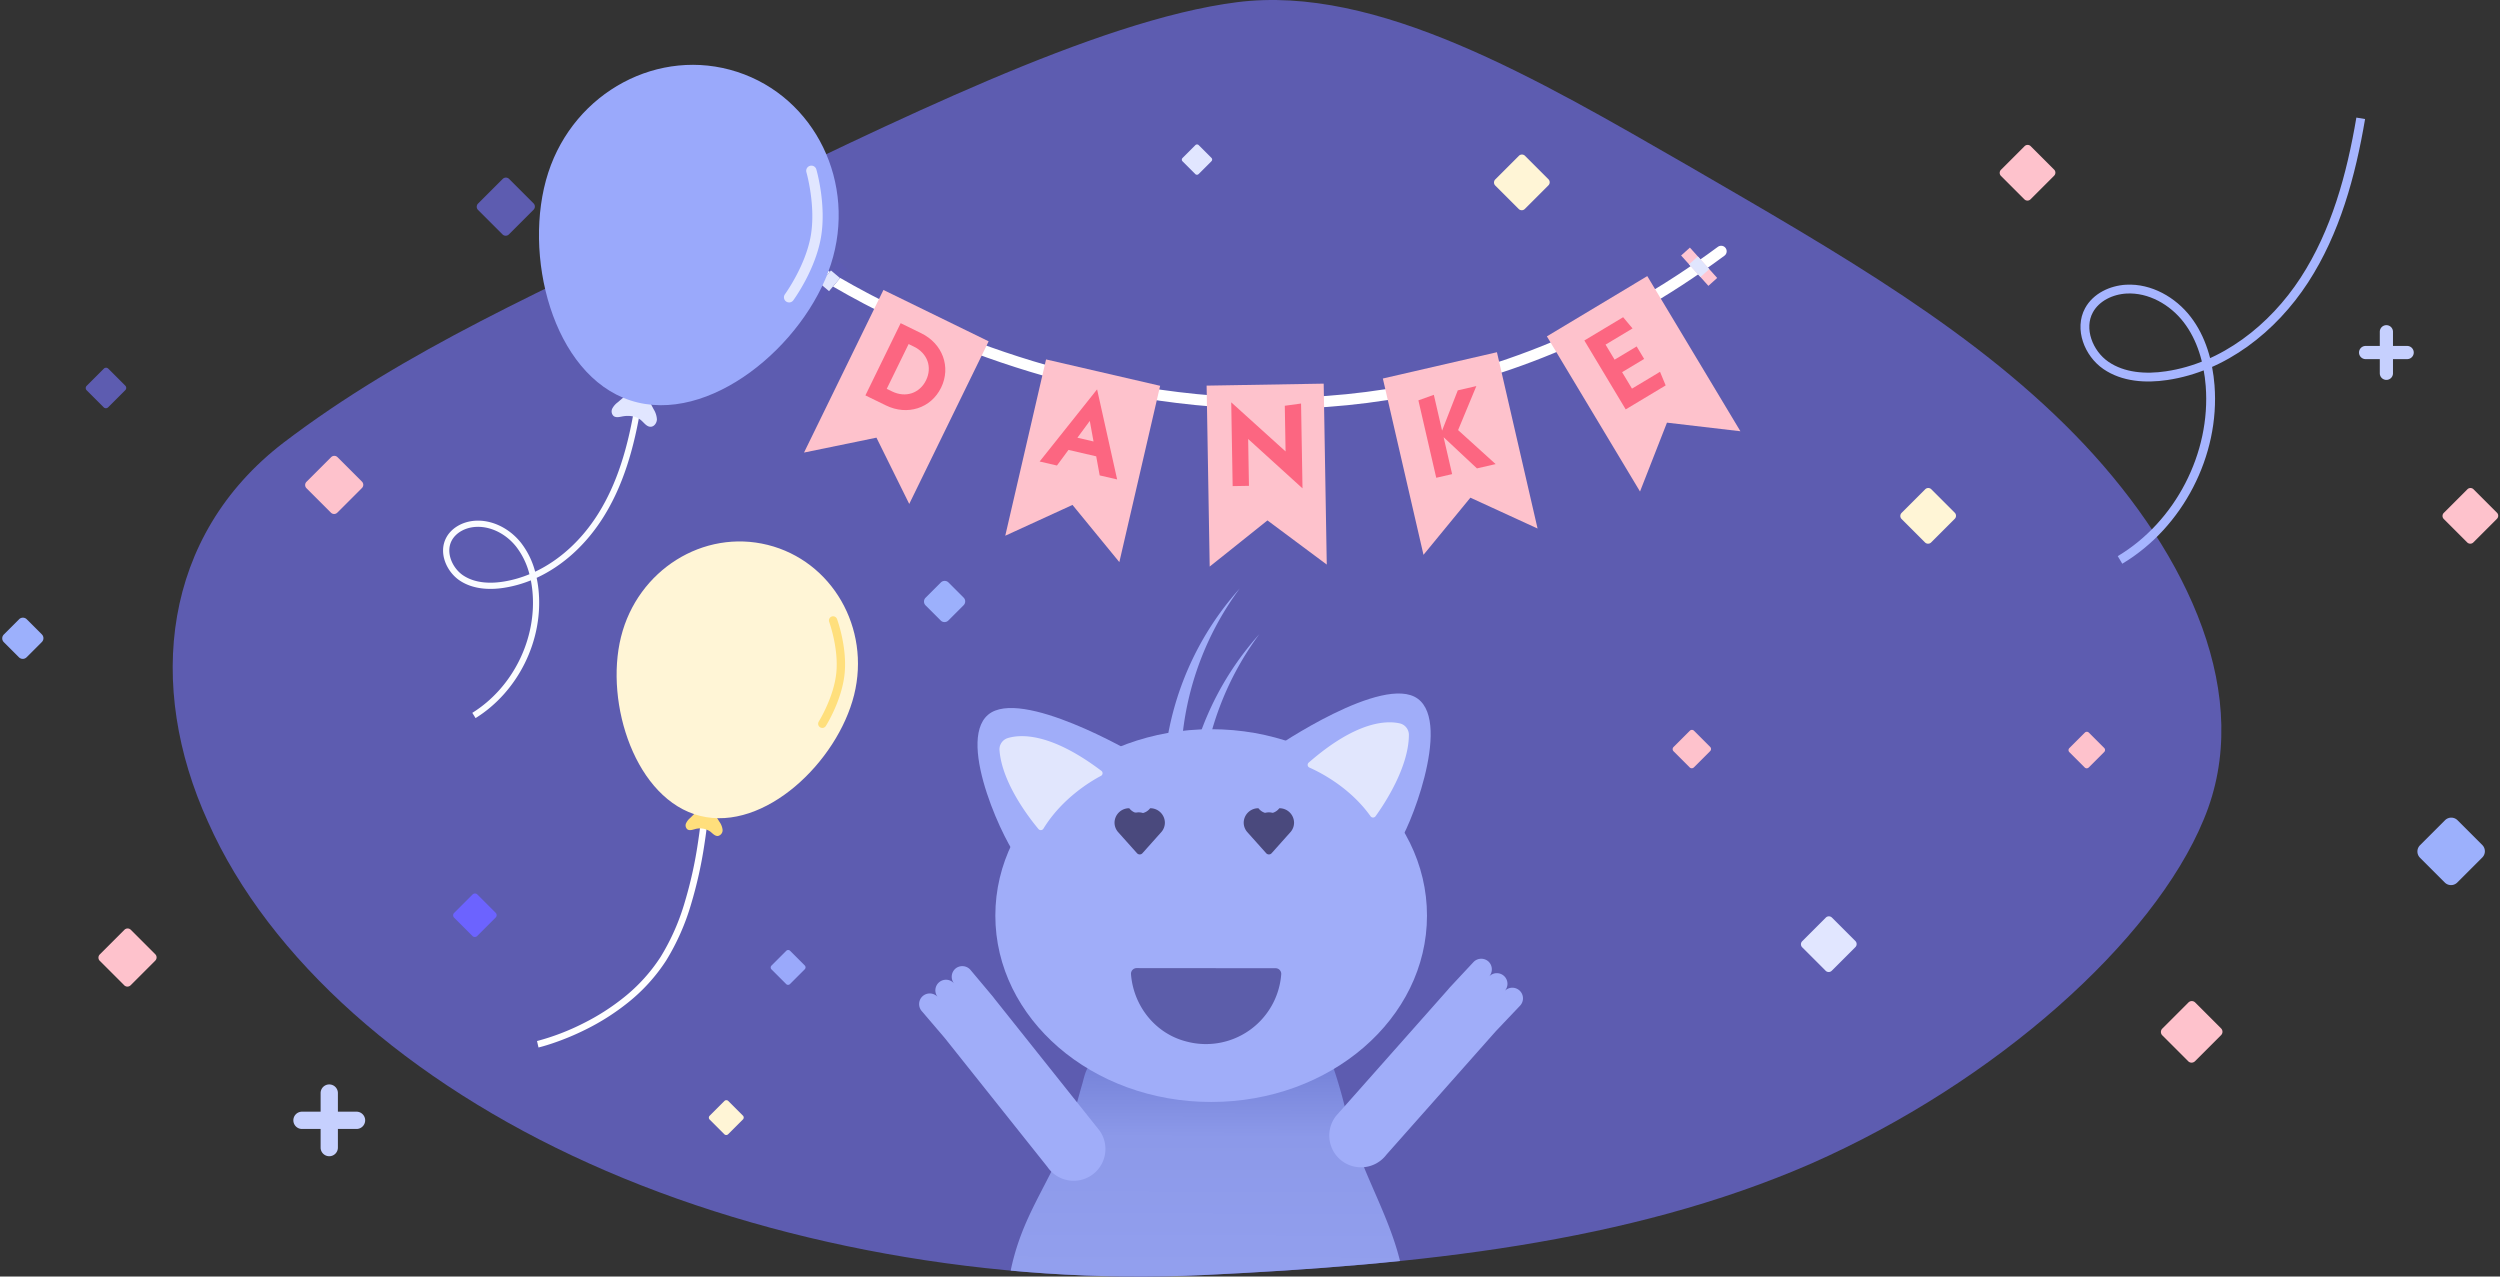 <svg xmlns="http://www.w3.org/2000/svg" xmlns:xlink="http://www.w3.org/1999/xlink" width="1132.067" height="578.059" viewBox="0 0 1132.067 578.059">
  <rect x="0" y="0" width="1132.067" height="578.059" fill="#333333" stroke="none"/>
  <defs>
    <clipPath id="clip-path">
      <path id="blob_2_" data-name="blob (2)" d="M599.108-2.418c68.184,39.554,131.5,75.576,179.117,126.077,47.079,50.148,77.383,114.423,54.114,169.869-22.728,55.093-94.3,119.014-177.633,155.742-83.336,36.375-178.978,45.91-274.76,50.5-95.241,4.591-196.434-13.42-278.687-50.5C19.548,412.542-43.766,356.743-71.364,294.587c-28.139-61.8-20.563-129.609,34.092-171.634C17.924,80.927,119.658,65.035,197.583,27.6,276.048-9.835,330.7-68.459,394.557-76.581,457.871-84.7,530.384-41.972,599.108-2.418Z" transform="translate(583.504 282.555)" fill="#fff5d6"/>
    </clipPath>
    <linearGradient id="linear-gradient" x1="0.525" y1="1.25" x2="0.529" gradientUnits="objectBoundingBox">
      <stop offset="0" stop-color="#a0adf9"/>
      <stop offset="0.862" stop-color="#8c99e9"/>
      <stop offset="1" stop-color="#7683d9"/>
    </linearGradient>
    <clipPath id="clip-path-2">
      <path id="Pfad_6628" data-name="Pfad 6628" d="M466.346,483.959l26.507,20.449V422.476H439.839v81.933Z" transform="translate(-439.839 -422.476)" fill="#6c63ff"/>
    </clipPath>
    <clipPath id="clip-path-3">
      <path id="Pfad_6628-2" data-name="Pfad 6628" d="M26.507,61.483,53.014,81.933V0H0V81.933Z" fill="#6c63ff"/>
    </clipPath>
  </defs>
  <g id="Gruppe_3656" data-name="Gruppe 3656" transform="translate(-417.949 -204.971)">
    <path id="blob_2_2" data-name="blob (2)" d="M599.108-2.418c68.184,39.554,131.5,75.576,179.117,126.077,47.079,50.148,77.383,114.423,54.114,169.869-22.728,55.093-94.3,119.014-177.633,155.742-83.336,36.375-178.978,45.91-274.76,50.5-95.241,4.591-196.434-13.42-278.687-50.5C19.548,412.542-43.766,356.743-71.364,294.587c-28.139-61.8-20.563-129.609,34.092-171.634C17.924,80.927,80.7,53.571,158.62,16.137,237.085-21.3,330.7-68.459,394.557-76.581,457.871-84.7,530.384-41.972,599.108-2.418Z" transform="translate(583.504 282.555)" fill="#5d5cb0"/>
    <g id="Gruppe_14" data-name="Gruppe 14" transform="translate(-0.149)" clip-path="url(#clip-path)">
      <g id="Pathly-Default" transform="translate(-2284.612 -6965.683)">
        <g id="Körper" transform="translate(3115.526 7602.787)">
          <path id="Fuß-Rechts" d="M-463.429,743.873l5.523,46.211a7.114,7.114,0,0,0,7.064,6.269h15.4a7.112,7.112,0,0,0,7.033-6.075l4.236-28.653A101.047,101.047,0,0,1-463.429,743.873Z" transform="translate(532.513 -535.471)" fill="#a0adf9"/>
          <path id="Fuß-Links" d="M-389.848,760.265l4.222,28.564a7.115,7.115,0,0,0,7.034,6.075h15.4a7.113,7.113,0,0,0,7.063-6.269l5.484-45.877A100.981,100.981,0,0,1-389.848,760.265Z" transform="translate(539.121 -534.022)" fill="#a0adf9"/>
          <path id="Körper-2" data-name="Körper" d="M-854.962,862.367c10.793.345,21.609.195,32.253-1.526,13.236-2.141,26.3-6.847,36.712-15.288,18.658-15.122,25.845-41.643,23.839-64.813-2.481-28.675-19.9-51.541-26.252-78.985a217.838,217.838,0,0,0-6.283-22.364s-111.263.493-111.277.363c-1.219,2.149-1.736,4.9-2.423,7.263-3.23,11.128-5.826,22.277-10.7,32.849-4.984,10.817-11.138,21.069-15.681,32.093-6.739,16.349-9.8,34.514-6.776,52.062,3.505,20.328,15.8,39.539,34.144,48.969,13.589,6.986,29.3,8.313,44.565,9.052Q-858.9,862.235-854.962,862.367Z" transform="translate(985.619 -628.187)" fill="url(#linear-gradient)"/>
          <path id="Arm-Rechts" d="M17.773.073A14.393,14.393,0,0,0,2.019,12.958c-.007.071-.014.142-.019.212L.061,89.509c-.032.347-.035.69-.043,1.033H0v15.932H0a4.865,4.865,0,0,0,4.816,4.895,4.865,4.865,0,0,0,4.815-4.895h0a4.816,4.816,0,1,0,9.63,0h0a4.816,4.816,0,1,0,9.631,0h0l-.142-15.932,1.9-74.715A14.392,14.392,0,0,0,17.773.073Z" transform="translate(95.128 88.687) rotate(140)" fill="#a0adf9"/>
          <path id="Arm-Links" d="M17.773,111.3A14.393,14.393,0,0,1,2.019,98.411c-.007-.071-.014-.142-.019-.212L.061,21.86c-.032-.347-.035-.69-.043-1.033H0V4.895H0A4.865,4.865,0,0,1,4.818,0,4.865,4.865,0,0,1,9.632,4.895h0a4.816,4.816,0,1,1,9.63,0h0a4.816,4.816,0,1,1,9.631,0h0l-.142,15.932,1.9,74.715A14.392,14.392,0,0,1,17.773,111.3Z" transform="translate(257.696 0) rotate(43)" fill="#a0adf9"/>
        </g>
        <g id="Kopf" transform="translate(3138.949 7437.155)">
          <ellipse id="Kopf-2" data-name="Kopf" cx="97.731" cy="84.4" rx="97.731" ry="84.4" transform="translate(14.477 63.703)" fill="#a0adf9"/>
          <path id="Pfad_6839" data-name="Pfad 6839" d="M-451.406,492.834" transform="translate(516.696 -376.068)" fill="#6965f6"/>
          <ellipse id="Auge-Rechts" cx="6.875" cy="7.71" rx="6.875" ry="7.71" transform="translate(72.527 101.345)" fill="#4a497d"/>
          <ellipse id="Auge-Links" cx="6.875" cy="7.71" rx="6.875" ry="7.71" transform="translate(131.47 101.345)" fill="#4a497d"/>
          <path id="Pfad_6842" data-name="Pfad 6842" d="M-376.344,492.834" transform="translate(521.637 -376.068)" fill="#6965f6"/>
          <g id="Ohr-Rechts" transform="matrix(0.951, -0.309, 0.309, 0.951, 0, 59.933)">
            <path id="Ohr-Rechts-Außen" d="M69,38.035S29.407-6.547,11.5.822,1.114,61.254,4.406,66.847" fill="#a0adf9"/>
            <path id="Ohr-Rechts-Innen" d="M41.177,29.3c-5.314.917-20.047,4.275-32.234,14.684a1.394,1.394,0,0,1-2.23-.565C4.335,37.5-2.5,18.574.958,4.173A5.331,5.331,0,0,1,6.161,0c6.295.107,19.421,3.73,35.811,27.21a1.341,1.341,0,0,1-.8,2.089Z" transform="translate(10.474 13.62)" fill="#e1e6fd"/>
          </g>
          <g id="Ohr-Links" transform="translate(150.193 35.211) rotate(14)">
            <path id="Ohr-Links-Außen" d="M0,38.032S39.589-6.55,57.5.823s10.383,60.432,7.091,66.024" fill="#a0adf9"/>
            <path id="Ohr-Links-Innen" d="M1.046,29.3c5.314.917,20.046,4.275,32.233,14.684a1.394,1.394,0,0,0,1.967-.125,1.369,1.369,0,0,0,.262-.44c2.379-5.921,9.214-24.844,5.755-39.246A5.329,5.329,0,0,0,36.061,0C29.767.107,16.64,3.73.25,27.21a1.341,1.341,0,0,0,.8,2.089Z" transform="translate(16.301 13.617)" fill="#e1e6fd"/>
          </g>
          <g id="Haare" transform="translate(91.734 0)">
            <path id="Haar" d="M-393.2,383.279c-1.4,1.569-2.781,3.164-4.117,4.814A135.563,135.563,0,0,0-426.6,455.427c2.427-2,4.975-4.068,7.556-6.165A135.469,135.469,0,0,1-393.2,383.279Z" transform="translate(426.595 -383.279)" fill="#a0adf9"/>
            <path id="Haar-2" data-name="Haar" d="M-384.857,402.675c-1.4,1.569-2.781,3.165-4.117,4.814a135.572,135.572,0,0,0-29.276,67.335c2.428-2,4.975-4.069,7.555-6.166A135.492,135.492,0,0,1-384.857,402.675Z" transform="translate(427.144 -382.002)" fill="#a0adf9"/>
          </g>
          <path id="Mund" d="M265.046,600.416a34.193,34.193,0,0,1-43.126,30.409c-14.01-3.617-23.824-16.171-24.907-30.45a2.567,2.567,0,0,1,2.571-2.742l62.895.054A2.564,2.564,0,0,1,265.046,600.416Z" transform="translate(-121.107 -425.754)" fill="#5c5daa"/>
          <path id="Pfad_7908" data-name="Pfad 7908" d="M1687.082,1038.331a5.921,5.921,0,0,1-9.458,0,6.613,6.613,0,0,0-6.671,6.539,6.531,6.531,0,0,0,1.5,4.124c.061.073,2.983,3.34,8.684,9.708a1.653,1.653,0,0,0,1.229.549h0a1.651,1.651,0,0,0,1.229-.551l8.693-9.739a6.476,6.476,0,0,0,1.469-4.091,6.613,6.613,0,0,0-6.67-6.539" transform="translate(-1602.505 -938.84)" fill="#4a497d" fill-rule="evenodd"/>
          <path id="Pfad_7909" data-name="Pfad 7909" d="M1687.082,1038.331a5.921,5.921,0,0,1-9.458,0,6.613,6.613,0,0,0-6.671,6.539,6.531,6.531,0,0,0,1.5,4.124c.061.073,2.983,3.34,8.684,9.708a1.653,1.653,0,0,0,1.229.549h0a1.651,1.651,0,0,0,1.229-.551l8.693-9.739a6.476,6.476,0,0,0,1.469-4.091,6.613,6.613,0,0,0-6.67-6.539" transform="translate(-1544.009 -938.84)" fill="#4a497d" fill-rule="evenodd"/>
        </g>
      </g>
    </g>
    <path id="Rechteck_350-2" data-name="Rechteck 350-2" d="M2.044,0H17.833a2.044,2.044,0,0,1,2.044,2.044V17.7a2.044,2.044,0,0,1-2.044,2.044H2.044A2.044,2.044,0,0,1,0,17.7V2.044A2.044,2.044,0,0,1,2.044,0Z" transform="translate(555.281 424.602) rotate(-45)" fill="#fec2cc"/>
    <path id="Rechteck_350-2-2" data-name="Rechteck 350-2" d="M2.044,0H17.833a2.044,2.044,0,0,1,2.044,2.044V17.7a2.044,2.044,0,0,1-2.044,2.044H2.044A2.044,2.044,0,0,1,0,17.7V2.044A2.044,2.044,0,0,1,2.044,0Z" transform="translate(461.685 638.619) rotate(-45)" fill="#fec2cc"/>
    <path id="Rechteck_350-2-3" data-name="Rechteck 350-2" d="M1.529,0h11.81a1.529,1.529,0,0,1,1.529,1.529V13.243a1.529,1.529,0,0,1-1.529,1.529H1.529A1.529,1.529,0,0,1,0,13.243V1.529A1.529,1.529,0,0,1,1.529,0Z" transform="translate(622.515 619.449) rotate(-45)" fill="#6c63ff"/>
    <path id="Rechteck_350-2-4" data-name="Rechteck 350-2" d="M2.044,0H17.833a2.044,2.044,0,0,1,2.044,2.044V17.7a2.044,2.044,0,0,1-2.044,2.044H2.044A2.044,2.044,0,0,1,0,17.7V2.044A2.044,2.044,0,0,1,2.044,0Z" transform="translate(632.982 298.602) rotate(-45)" fill="#5d5cb0"/>
    <path id="Rechteck_350-2-5" data-name="Rechteck 350-2" d="M1.423,0h11a1.423,1.423,0,0,1,1.423,1.423V12.33a1.423,1.423,0,0,1-1.423,1.423h-11A1.423,1.423,0,0,1,0,12.33V1.423A1.423,1.423,0,0,1,1.423,0Z" transform="translate(456.181 380.695) rotate(-45)" fill="#5d5cb0"/>
    <path id="Vereinigungsmenge_5" data-name="Vereinigungsmenge 5" d="M9.409,21.8V15.376H2.983a2.983,2.983,0,0,1,0-5.967H9.409V2.983a2.983,2.983,0,0,1,5.967,0V9.409H21.8a2.983,2.983,0,0,1,0,5.967H15.376V21.8a2.983,2.983,0,0,1-5.967,0Z" transform="translate(1486.178 352.215)" fill="#c6d0fe"/>
    <path id="Rechteck_349-2" data-name="Rechteck 349-2" d="M4,0H20.021a4,4,0,0,1,4,4V19.865a4,4,0,0,1-4,4H4a4,4,0,0,1-4-4V4A4,4,0,0,1,4,0Z" transform="translate(1510.963 590.551) rotate(-45)" fill="#9cb0fc"/>
    <path id="Rechteck_349-2-2" data-name="Rechteck 349-2" d="M2.443,0h9.785a2.443,2.443,0,0,1,2.443,2.443v9.69a2.443,2.443,0,0,1-2.443,2.443H2.443A2.443,2.443,0,0,1,0,12.133V2.443A2.443,2.443,0,0,1,2.443,0Z" transform="translate(417.949 494.033) rotate(-45)" fill="#9cb0fc"/>
    <path id="Rechteck_349-2-3" data-name="Rechteck 349-2" d="M2.443,0h9.785a2.443,2.443,0,0,1,2.443,2.443v9.69a2.443,2.443,0,0,1-2.443,2.443H2.443A2.443,2.443,0,0,1,0,12.133V2.443A2.443,2.443,0,0,1,2.443,0Z" transform="translate(719.347 514.266) rotate(-45)" fill="#9cb0fc"/>
    <path id="Rechteck_349-2-4" data-name="Rechteck 349-2" d="M2.443,0h9.785a2.443,2.443,0,0,1,2.443,2.443v9.69a2.443,2.443,0,0,1-2.443,2.443H2.443A2.443,2.443,0,0,1,0,12.133V2.443A2.443,2.443,0,0,1,2.443,0Z" transform="translate(835.347 477.373) rotate(-45)" fill="#9cb0fc"/>
    <path id="Rechteck_350-2-6" data-name="Rechteck 350-2" d="M2.164,0H18.885a2.164,2.164,0,0,1,2.164,2.164V18.749a2.164,2.164,0,0,1-2.164,2.164H2.164A2.164,2.164,0,0,1,0,18.749V2.164A2.164,2.164,0,0,1,2.164,0Z" transform="translate(1395.57 672.277) rotate(-45)" fill="#fec2cc"/>
    <path id="Rechteck_350-2-7" data-name="Rechteck 350-2" d="M1.225,0h9.464a1.225,1.225,0,0,1,1.225,1.225v9.387a1.225,1.225,0,0,1-1.225,1.225H1.225A1.225,1.225,0,0,1,0,10.612V1.225A1.225,1.225,0,0,1,1.225,0Z" transform="translate(738.434 711.076) rotate(-45)" fill="#fff5d6"/>
    <path id="Rechteck_350-2-8" data-name="Rechteck 350-2" d="M1.225,0h9.464a1.225,1.225,0,0,1,1.225,1.225v9.387a1.225,1.225,0,0,1-1.225,1.225H1.225A1.225,1.225,0,0,1,0,10.612V1.225A1.225,1.225,0,0,1,1.225,0Z" transform="translate(766.434 643.076) rotate(-45)" fill="#9aa9fb"/>
    <path id="Rechteck_350-2-9" data-name="Rechteck 350-2" d="M1.958,0H17.082a1.958,1.958,0,0,1,1.958,1.958v15a1.958,1.958,0,0,1-1.958,1.958H1.958A1.958,1.958,0,0,1,0,16.959v-15A1.958,1.958,0,0,1,1.958,0Z" transform="translate(1322.655 283.244) rotate(-45)" fill="#fec2cc"/>
    <path id="Rechteck_350-2-10" data-name="Rechteck 350-2" d="M1.349,0H11.772a1.349,1.349,0,0,1,1.349,1.349V11.687a1.349,1.349,0,0,1-1.349,1.349H1.349A1.349,1.349,0,0,1,0,11.687V1.349A1.349,1.349,0,0,1,1.349,0Z" transform="translate(1174.813 544.201) rotate(-45)" fill="#fec2cc"/>
    <path id="Rechteck_350-2-11" data-name="Rechteck 350-2" d="M1.958,0H17.082a1.958,1.958,0,0,1,1.958,1.958v15a1.958,1.958,0,0,1-1.958,1.958H1.958A1.958,1.958,0,0,1,0,16.959v-15A1.958,1.958,0,0,1,1.958,0Z" transform="translate(1277.655 438.609) rotate(-45)" fill="#fff5d6"/>
    <path id="Rechteck_350-2-12" data-name="Rechteck 350-2" d="M1.958,0H17.082a1.958,1.958,0,0,1,1.958,1.958v15a1.958,1.958,0,0,1-1.958,1.958H1.958A1.958,1.958,0,0,1,0,16.959v-15A1.958,1.958,0,0,1,1.958,0Z" transform="translate(1232.655 632.561) rotate(-45)" fill="#e1e6ff"/>
    <path id="Rechteck_350-2-13" data-name="Rechteck 350-2" d="M1.066,0H9.3a1.066,1.066,0,0,1,1.066,1.066V9.234A1.066,1.066,0,0,1,9.3,10.3H1.066A1.066,1.066,0,0,1,0,9.234V1.066A1.066,1.066,0,0,1,1.066,0Z" transform="translate(952.673 277.266) rotate(-45)" fill="#e1e6ff"/>
    <path id="Rechteck_350-2-14" data-name="Rechteck 350-2" d="M1.958,0H17.082a1.958,1.958,0,0,1,1.958,1.958v15a1.958,1.958,0,0,1-1.958,1.958H1.958A1.958,1.958,0,0,1,0,16.959v-15A1.958,1.958,0,0,1,1.958,0Z" transform="translate(1523.178 438.609) rotate(-45)" fill="#fec2cc"/>
    <path id="Rechteck_350-2-15" data-name="Rechteck 350-2" d="M1.284,0h9.923a1.284,1.284,0,0,1,1.284,1.284v9.842a1.284,1.284,0,0,1-1.284,1.284H1.284A1.284,1.284,0,0,1,0,11.127V1.284A1.284,1.284,0,0,1,1.284,0Z" transform="translate(1354.094 544.645) rotate(-45)" fill="#fec2cc"/>
    <path id="Rechteck_350-2-16" data-name="Rechteck 350-2" d="M1.958,0H17.082a1.958,1.958,0,0,1,1.958,1.958v15a1.958,1.958,0,0,1-1.958,1.958H1.958A1.958,1.958,0,0,1,0,16.959v-15A1.958,1.958,0,0,1,1.958,0Z" transform="translate(1093.661 287.607) rotate(-45)" fill="#fff5d6"/>
    <path id="Vereinigungsmenge_3" data-name="Vereinigungsmenge 3" d="M12.342,28.6V20.168H3.913a3.913,3.913,0,0,1,0-7.826h8.429V3.913a3.913,3.913,0,0,1,7.826,0v8.429H28.6a3.913,3.913,0,0,1,0,7.826H20.168V28.6a3.913,3.913,0,0,1-7.826,0Z" transform="translate(550.79 696.029)" fill="#c6d0fe"/>
    <path id="Pfad_7288" data-name="Pfad 7288" d="M1159.511,83.45c-4.345,25.7-11.358,51.467-25.556,73.3S1097.4,196.2,1071.6,199.987c-9.427,1.42-19.678.738-27.516-4.671s-12.182-16.583-7.624-24.946c3.237-5.935,10.137-9.2,16.9-9.569,10.677-.582,21.07,5.324,27.587,13.8s9.527,19.238,10.365,29.9c2.413,31.093-14.028,62.925-40.8,78.926" transform="translate(327.437 175.096)" fill="none" stroke="#a6b5ff" stroke-miterlimit="10" stroke-width="4"/>
    <g id="Gruppe_3654" data-name="Gruppe 3654" transform="matrix(1, -0.017, 0.017, 1, 6711.75, 23674.365)">
      <g id="Gruppe_3653" data-name="Gruppe 3653" transform="translate(-5532.622 -23444.801)">
        <path id="Pfad_6626" data-name="Pfad 6626" d="M198.65,348.069s206.888,150.292,414.728,1.9" transform="translate(-196.648 -347.748)" fill="none" stroke="#fff" stroke-linecap="round" stroke-miterlimit="10" stroke-width="5"/>
        <rect id="Rechteck_1120" data-name="Rechteck 1120" width="18.478" height="5.356" transform="translate(5 13.949) rotate(-49.018)" fill="#5d5bb3"/>
        <rect id="Rechteck_1121" data-name="Rechteck 1121" width="7.734" height="5.356" transform="translate(8.523 9.894) rotate(-49.018)" fill="#e0e5fd"/>
        <rect id="Rechteck_1122" data-name="Rechteck 1122" width="18.478" height="5.356" transform="translate(410.687 17.781) rotate(-130.982)" fill="#ffc6d2"/>
        <rect id="Rechteck_1123" data-name="Rechteck 1123" width="7.734" height="5.356" transform="translate(407.164 13.726) rotate(-130.982)" fill="#e0e5fd"/>
        <g id="Gruppe_3648" data-name="Gruppe 3648" transform="translate(182.766 59.084)">
          <g id="Gruppe_3315" data-name="Gruppe 3315">
            <path id="Pfad_6627" data-name="Pfad 6627" d="M466.346,483.959l26.507,20.449V422.476H439.839v81.933Z" transform="translate(-439.839 -422.476)" fill="#fec2cc"/>
          </g>
          <path id="Pfad_7905" data-name="Pfad 7905" d="M40.782-96l-7.381.884v20.689L9.177-97.09v37.947h7.381V-80.352L40.782-57.584Z" transform="translate(1.836 104.83)" fill="#fc6681"/>
        </g>
        <g id="Gruppe_3649" data-name="Gruppe 3649" transform="translate(110.282 45.983) rotate(14)">
          <g id="Gruppe_3315-2" data-name="Gruppe 3315" transform="translate(0 0)">
            <path id="Pfad_6627-2" data-name="Pfad 6627" d="M26.507,61.483,53.014,81.933V0H0V81.933Z" fill="#fec2cc"/>
          </g>
          <path id="Pfad_7904" data-name="Pfad 7904" d="M27.914,37.687h8.109L17.986,0,0,37.687H8.057L11.54,29.63H24.431ZM14.243,23.34l3.743-8.681,3.743,8.681Z" transform="translate(7.582 8)" fill="#fc6681"/>
        </g>
        <g id="Gruppe_3651" data-name="Gruppe 3651" transform="matrix(0.978, -0.208, 0.208, 0.978, 262.599, 57.218)">
          <g id="Gruppe_3315-3" data-name="Gruppe 3315" transform="translate(0 0)">
            <path id="Pfad_6627-3" data-name="Pfad 6627" d="M26.507,61.483,53.014,81.933V0H0V81.933Z" transform="translate(0 0)" fill="#fec2cc"/>
          </g>
          <path id="Pfad_7906" data-name="Pfad 7906" d="M27.6,36.855,14.5,18.038,27.031.468H18.4L7.381,16.634V0L0,.884V36.855H7.381V19.7l11.54,17.154Z" transform="translate(13.461 12.378)" fill="#fc6681"/>
        </g>
        <g id="Gruppe_3652" data-name="Gruppe 3652" transform="translate(337.183 39.396) rotate(-30)">
          <g id="Gruppe_3315-4" data-name="Gruppe 3315" transform="translate(0 0)">
            <path id="Pfad_6627-4" data-name="Pfad 6627" d="M26.507,61.483,53.014,81.933V0H0V81.933Z" transform="translate(0 0)" fill="#fec2cc"/>
          </g>
          <path id="Pfad_7907" data-name="Pfad 7907" d="M7.277,29.786V21.1H18.921V14.5H7.277V6.55H21.52L20.481,0H0V36.387H21.1l.988-6.6Z" transform="translate(13.578 10.33)" fill="#fc6681"/>
        </g>
        <g id="Gruppe_3650" data-name="Gruppe 3650" transform="matrix(0.891, 0.454, -0.454, 0.891, 37.197, 13.281)">
          <g id="Gruppe_3315-5" data-name="Gruppe 3315" transform="translate(0 0)">
            <path id="Pfad_6627-5" data-name="Pfad 6627" d="M26.507,61.483,53.014,81.933V0H0V81.933Z" fill="#fec2cc"/>
          </g>
          <path id="Pfad_7903" data-name="Pfad 7903" d="M0,36.387H10.344c10.812,0,18.921-7.8,18.921-18.194S21.157,0,10.344,0H0Zm7.381-6.914V6.914h2.7c6.81,0,11.592,4.678,11.592,11.28,0,6.55-4.782,11.28-11.592,11.28Z" transform="translate(13.612 10.096)" fill="#fc6681"/>
        </g>
      </g>
    </g>
    <g id="Gruppe_3647" data-name="Gruppe 3647" transform="translate(538.273 253.906) rotate(-23)">
      <path id="Pfad_7288-2" data-name="Pfad 7288" d="M13.389,142.917l-1.439-2.408c18.533-11.075,29.861-32.987,28.19-54.526q-.2-2.579-.64-5a55.03,55.03,0,0,1-11.7,3.086c-5.743.865-13.96.954-20.467-3.538C1.587,76.564-2.275,67.991,1.5,61.056c2.353-4.313,7.375-7.186,13.108-7.5,7.565-.412,15.5,3.538,20.705,10.309A36.465,36.465,0,0,1,41.524,77.1c11.2-5.058,21.349-13.982,29.013-25.77C79.015,38.291,84.694,21.981,88.41,0l2.766.468c-3.782,22.372-9.593,39.02-18.287,52.392-8.078,12.424-18.846,21.8-30.739,27.032a52.851,52.851,0,0,1,.787,5.874C44.689,108.342,32.815,131.309,13.389,142.917Zm2.316-86.585q-.471,0-.94.025c-4.77.261-8.908,2.575-10.8,6.041-2.937,5.39.193,12.533,4.959,15.823,5.753,3.971,13.215,3.862,18.461,3.072A52.381,52.381,0,0,0,38.91,78.2a33.892,33.892,0,0,0-5.816-12.627C28.662,59.811,22.074,56.332,15.705,56.332Z" transform="translate(20.659 153.888) rotate(22)" fill="#fafcff"/>
      <path id="Pfad_7902" data-name="Pfad 7902" d="M16.956,2.065q1.025,1.961,2.052,3.92a9.63,9.63,0,0,1,1.475,4.537c-.037,1.608-1.186,3.311-2.794,3.365-1.769.057-2.949-1.708-4.285-2.87C11.12,9.032,7.792,8.649,4.819,9.22c-1.333.256-2.859.643-3.935-.185a2.876,2.876,0,0,1-.591-3.4A8.4,8.4,0,0,1,2.709,2.854L6.041,0Z" transform="matrix(0.921, 0.391, -0.391, 0.921, 93.24, 181.258)" fill="#e1e6ff"/>
      <path id="Pfad_7901" data-name="Pfad 7901" d="M67.266,0c37.15,0,67.266,31.269,67.266,69.841S104.415,156.41,67.266,156.41,0,108.413,0,69.841,30.116,0,67.266,0Z" transform="matrix(0.755, 0.656, -0.656, 0.755, 152.133, 24.203)" fill="#9aa9fb"/>
      <path id="Pfad_7898" data-name="Pfad 7898" d="M2.339,57.43A2.338,2.338,0,0,1,.874,53.269c.122-.1,12.281-9.959,18.108-22.476S24.56,2.543,24.557,2.386a2.338,2.338,0,0,1,4.674-.1c.014.686.285,16.953-6.012,30.479S4.332,56.488,3.8,56.916A2.327,2.327,0,0,1,2.339,57.43Z" transform="translate(190.043 116.597) rotate(8)" fill="#e1e6ff"/>
    </g>
    <path id="Pfad_7908-2" data-name="Pfad 7908" d="M-5325.89-22239.756l-.315-2.984a105.908,105.908,0,0,0,21.81-5.41,102.047,102.047,0,0,0,19.638-9.4,77.142,77.142,0,0,0,18.718-16.143,101.665,101.665,0,0,0,13.965-23.436,189.563,189.563,0,0,0,9.015-25.387,233.4,233.4,0,0,0,6.22-28.6l2.973.4a236.836,236.836,0,0,1-6.305,29.016,192.577,192.577,0,0,1-9.162,25.791,104.6,104.6,0,0,1-14.394,24.127,80.114,80.114,0,0,1-19.484,16.8,105.128,105.128,0,0,1-20.252,9.678,119.2,119.2,0,0,1-15.915,4.453C-5323.366-22240.027-5325.789-22239.768-5325.89-22239.756Z" transform="translate(8658.334 22104.223) rotate(-7)" fill="#fff"/>
    <g id="Gruppe_3655" data-name="Gruppe 3655" transform="translate(601.023 468.365) rotate(-27)">
      <path id="Pfad_7902-2" data-name="Pfad 7902" d="M13.707,1.67q.829,1.585,1.659,3.169a7.785,7.785,0,0,1,1.192,3.668,2.674,2.674,0,0,1-2.258,2.72c-1.43.046-2.384-1.381-3.464-2.32A8.238,8.238,0,0,0,3.9,7.454c-1.077.207-2.312.52-3.181-.15A2.325,2.325,0,0,1,.237,4.558,6.791,6.791,0,0,1,2.19,2.307L4.884,0Z" transform="matrix(0.921, 0.391, -0.391, 0.921, 65.519, 151.17)" fill="#ffdf7c"/>
      <path id="Pfad_7901-2" data-name="Pfad 7901" d="M54.379,0c30.033,0,54.379,25.278,54.379,56.461s-24.346,69.984-54.379,69.984S0,87.643,0,56.461,24.346,0,54.379,0Z" transform="matrix(0.755, 0.656, -0.656, 0.755, 113.129, 24.203)" fill="#fff5d6"/>
      <path id="Pfad_7898-2" data-name="Pfad 7898" d="M1.891,46.428A1.89,1.89,0,0,1,.706,43.064c.1-.079,9.928-8.051,14.639-18.17s4.51-22.838,4.507-22.965a1.89,1.89,0,0,1,3.779-.08c.012.554.23,13.7-4.86,24.64S3.5,45.667,3.072,46.012A1.882,1.882,0,0,1,1.891,46.428Z" transform="translate(143.776 98.896) rotate(8)" fill="#ffdf7c"/>
    </g>
  </g>
</svg>
